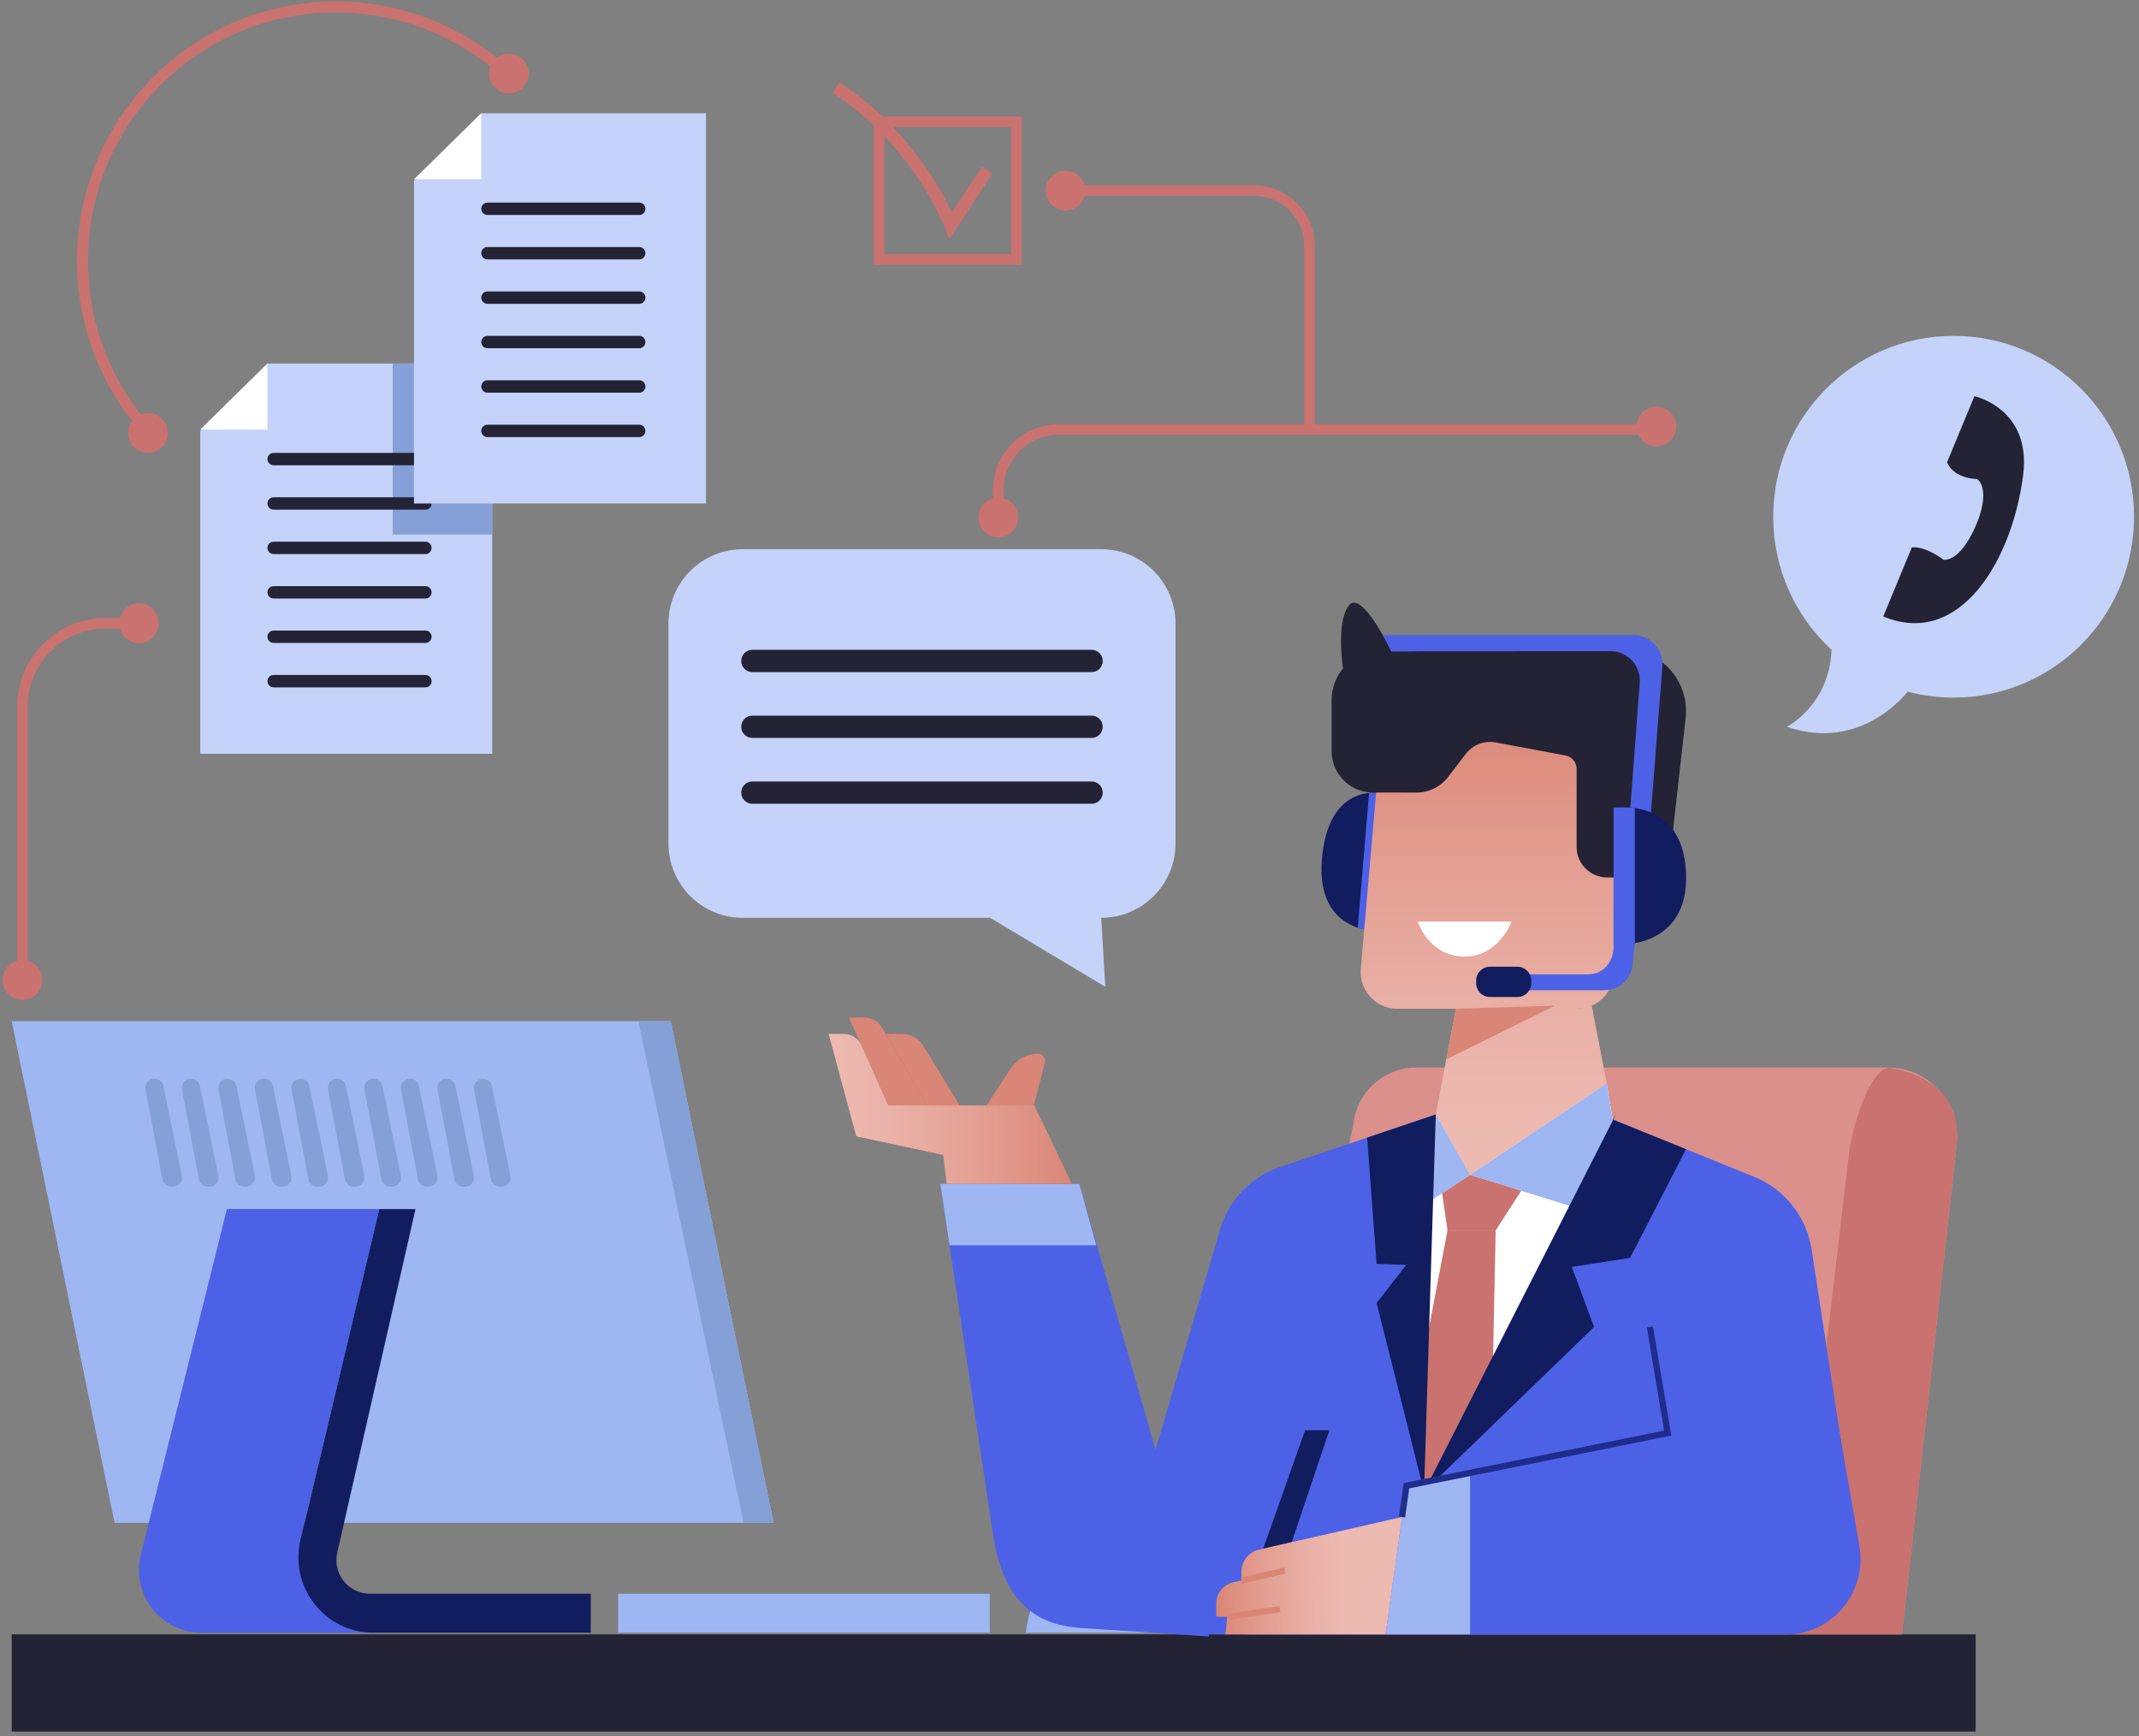 <svg width="377" height="306" viewBox="0 0 377 306" fill="none" xmlns="http://www.w3.org/2000/svg">
<rect x="0" y="0" width="377" height="306" fill="#808080" stroke="none"/>
<path d="M130.907 96.798H194.092C201.326 96.798 207.19 102.677 207.19 109.929V148.641C207.19 155.893 201.326 161.772 194.092 161.772L194.81 173.925L174.526 161.772H130.908C123.674 161.772 117.81 155.893 117.81 148.641V109.929C117.809 102.677 123.672 96.798 130.907 96.798Z" fill="#C5D2F9"/>
<path d="M132.602 118.458H192.396C193.48 118.458 194.358 117.58 194.358 116.498V116.493C194.358 115.41 193.48 114.532 192.396 114.532H132.602C131.518 114.532 130.64 115.411 130.64 116.493V116.498C130.641 117.581 131.519 118.458 132.602 118.458Z" fill="#232335"/>
<path d="M132.602 130.061H192.396C193.48 130.061 194.358 129.183 194.358 128.101V128.096C194.358 127.013 193.48 126.134 192.396 126.134H132.602C131.518 126.134 130.64 127.013 130.64 128.096V128.101C130.641 129.183 131.519 130.061 132.602 130.061Z" fill="#232335"/>
<path d="M132.602 141.665H192.396C193.48 141.665 194.358 140.787 194.358 139.704V139.699C194.358 138.616 193.48 137.739 192.396 137.739H132.602C131.518 137.739 130.64 138.617 130.64 139.699V139.704C130.641 140.787 131.519 141.665 132.602 141.665Z" fill="#232335"/>
<path d="M35.285 132.85H86.752V64.072H47.154C42.519 68.708 39.92 71.307 35.285 75.942V132.85Z" fill="#C5D2F9"/>
<path d="M69.208 64.072H86.752V94.212H69.208V64.072Z" fill="#85A0D6"/>
<path d="M47.139 64.072V75.703H35.285L47.139 64.072Z" fill="white"/>
<path d="M48.229 82.002H74.984C75.586 82.002 76.074 81.514 76.074 80.912V80.909C76.074 80.307 75.586 79.819 74.984 79.819H48.229C47.627 79.819 47.139 80.307 47.139 80.909V80.912C47.139 81.514 47.627 82.002 48.229 82.002Z" fill="#232335"/>
<path d="M48.229 89.831H74.984C75.586 89.831 76.074 89.343 76.074 88.741V88.738C76.074 88.136 75.586 87.648 74.984 87.648H48.229C47.627 87.648 47.139 88.136 47.139 88.738V88.741C47.139 89.343 47.627 89.831 48.229 89.831Z" fill="#232335"/>
<path d="M48.229 97.66H74.984C75.586 97.66 76.074 97.172 76.074 96.571V96.568C76.074 95.966 75.586 95.479 74.984 95.479H48.229C47.627 95.479 47.139 95.967 47.139 96.568V96.571C47.139 97.173 47.627 97.66 48.229 97.66Z" fill="#232335"/>
<path d="M48.229 105.49H74.984C75.586 105.49 76.074 105.002 76.074 104.4V104.397C76.074 103.795 75.586 103.307 74.984 103.307H48.229C47.627 103.307 47.139 103.795 47.139 104.397V104.4C47.139 105.002 47.627 105.49 48.229 105.49Z" fill="#232335"/>
<path d="M48.229 113.319H74.984C75.586 113.319 76.074 112.831 76.074 112.23V112.227C76.074 111.625 75.586 111.137 74.984 111.137H48.229C47.627 111.137 47.139 111.625 47.139 112.227V112.23C47.139 112.831 47.627 113.319 48.229 113.319Z" fill="#232335"/>
<path d="M48.229 121.148H74.984C75.586 121.148 76.074 120.66 76.074 120.059V120.056C76.074 119.454 75.586 118.966 74.984 118.966H48.229C47.627 118.966 47.139 119.454 47.139 120.056V120.059C47.139 120.661 47.627 121.148 48.229 121.148Z" fill="#232335"/>
<path d="M72.968 88.74H124.435V19.962H84.837C80.202 24.598 77.603 27.197 72.967 31.832V88.74H72.968Z" fill="#C5D2F9"/>
<path d="M84.822 19.962V31.593H72.968L84.822 19.962Z" fill="white"/>
<path d="M85.912 37.892H112.667C113.269 37.892 113.757 37.404 113.757 36.802V36.799C113.757 36.197 113.269 35.71 112.667 35.71H85.912C85.31 35.71 84.822 36.198 84.822 36.799V36.802C84.822 37.404 85.31 37.892 85.912 37.892Z" fill="#232335"/>
<path d="M85.912 45.722H112.667C113.269 45.722 113.757 45.234 113.757 44.632V44.629C113.757 44.027 113.269 43.539 112.667 43.539H85.912C85.31 43.539 84.822 44.027 84.822 44.629V44.632C84.822 45.234 85.31 45.722 85.912 45.722Z" fill="#232335"/>
<path d="M85.912 53.551H112.667C113.269 53.551 113.757 53.063 113.757 52.461V52.458C113.757 51.856 113.269 51.369 112.667 51.369H85.912C85.31 51.369 84.822 51.857 84.822 52.458V52.461C84.822 53.063 85.31 53.551 85.912 53.551Z" fill="#232335"/>
<path d="M85.912 61.38H112.667C113.269 61.38 113.757 60.892 113.757 60.29V60.287C113.757 59.685 113.269 59.198 112.667 59.198H85.912C85.31 59.198 84.822 59.686 84.822 60.287V60.29C84.822 60.893 85.31 61.38 85.912 61.38Z" fill="#232335"/>
<path d="M85.912 69.21H112.667C113.269 69.21 113.757 68.722 113.757 68.12V68.117C113.757 67.514 113.269 67.026 112.667 67.026H85.912C85.31 67.026 84.822 67.514 84.822 68.117V68.12C84.822 68.722 85.31 69.21 85.912 69.21Z" fill="#232335"/>
<path d="M85.912 77.039H112.667C113.269 77.039 113.757 76.551 113.757 75.949V75.946C113.757 75.344 113.269 74.857 112.667 74.857H85.912C85.31 74.857 84.822 75.345 84.822 75.946V75.949C84.822 76.551 85.31 77.039 85.912 77.039Z" fill="#232335"/>
<path d="M322.805 114.531C316.492 108.705 312.533 100.354 312.533 91.074C312.533 73.469 326.768 59.198 344.329 59.198C361.889 59.198 376.125 73.469 376.125 91.074C376.125 108.679 361.89 122.951 344.329 122.951C341.527 122.951 338.81 122.584 336.221 121.901V121.902C336.221 121.902 328.185 132.657 314.937 128.097C314.937 128.097 322.424 124.319 322.805 114.531Z" fill="#C5D2F9"/>
<path d="M343.165 81.492L347.992 69.827C347.992 69.827 358.093 71.982 356.578 83.761C354.654 98.731 345.461 114.285 331.925 108.656L336.956 96.498C336.956 96.498 338.92 96.019 342.549 98.654C342.549 98.654 345.009 99.227 347.699 93.812C350.389 88.397 349.697 85.18 348.434 84.43C348.434 84.43 344.451 84.436 343.165 81.492Z" fill="#232335"/>
<path d="M154.942 21.462H179.141V45.722H154.942V21.462Z" stroke="#C9726F" stroke-width="1.866" stroke-miterlimit="10"/>
<path d="M173.989 29.98L167.575 39.752C167.575 39.752 161.823 24.719 147.328 15.448" stroke="#C9726F" stroke-width="2.203" stroke-miterlimit="10"/>
<path d="M290.793 75.702H186.601C180.717 75.702 175.948 80.483 175.948 86.381V91.21" stroke="#C9726F" stroke-width="1.866" stroke-miterlimit="10"/>
<path d="M288.438 75.171C288.438 77.109 290.005 78.68 291.938 78.68C293.871 78.68 295.437 77.11 295.437 75.171C295.437 73.234 293.871 71.662 291.938 71.662C290.006 71.662 288.438 73.234 288.438 75.171Z" fill="#C9726F"/>
<path d="M175.948 94.719C174.016 94.719 172.449 93.148 172.449 91.21C172.449 89.272 174.016 87.701 175.948 87.701C177.881 87.701 179.448 89.272 179.448 91.21C179.448 93.148 177.881 94.719 175.948 94.719Z" fill="#C9726F"/>
<path d="M186.447 33.592H221.042C226.429 33.592 230.796 37.97 230.796 43.371V75.702" stroke="#C9726F" stroke-width="1.866" stroke-miterlimit="10"/>
<path d="M184.292 33.591C184.292 35.529 185.859 37.1 187.792 37.1C189.724 37.1 191.291 35.529 191.291 33.591C191.291 31.654 189.724 30.082 187.792 30.082C185.859 30.083 184.292 31.654 184.292 33.591Z" fill="#C9726F"/>
<path d="M24.485 109.836H18.657C10.537 109.836 3.953 116.436 3.953 124.577V172.738" stroke="#C9726F" stroke-width="1.866" stroke-miterlimit="10"/>
<path d="M20.985 109.836C20.985 111.774 22.552 113.345 24.485 113.345C26.417 113.345 27.984 111.775 27.984 109.836C27.984 107.899 26.417 106.327 24.485 106.327C22.553 106.327 20.985 107.899 20.985 109.836Z" fill="#C9726F"/>
<path d="M0.453 172.737C0.453 174.674 2.02 176.246 3.952 176.246C5.885 176.246 7.452 174.675 7.452 172.737C7.452 170.799 5.885 169.228 3.952 169.228C2.02 169.228 0.453 170.799 0.453 172.737Z" fill="#C9726F"/>
<path d="M89.683 13.269C81.702 5.79 70.982 1.212 59.195 1.212C34.53 1.212 14.536 21.257 14.536 45.984C14.536 57.687 19.015 68.343 26.348 76.319" stroke="#C9726F" stroke-width="1.932" stroke-miterlimit="10"/>
<path d="M86.183 12.949C86.183 14.887 87.75 16.458 89.683 16.458C91.615 16.458 93.182 14.888 93.182 12.949C93.182 11.011 91.615 9.44 89.683 9.44C87.751 9.441 86.183 11.012 86.183 12.949Z" fill="#C9726F"/>
<path d="M22.589 76.316C22.589 78.254 24.156 79.825 26.088 79.825C28.021 79.825 29.588 78.254 29.588 76.316C29.588 74.379 28.021 72.808 26.088 72.808C24.157 72.808 22.589 74.378 22.589 76.316Z" fill="#C9726F"/>
<path d="M20.192 268.399H136.353L118.224 179.998H2.063L20.192 268.399Z" fill="#9EB6F2"/>
<path d="M66.858 213.096H39.992L24.819 274.025C23.08 281.008 28.348 287.77 35.527 287.77H65.841L53.517 269.085L66.858 213.096Z" fill="#4D61E6"/>
<path d="M66.858 213.096L52.962 271.411C50.974 279.755 57.284 287.77 65.841 287.77H104.123V280.894H65.197C61.406 280.894 58.597 277.363 59.44 273.657L73.236 213.096H66.858Z" fill="#121D5F"/>
<path d="M118.224 179.998H112.516L131.059 268.399H136.353L118.224 179.998Z" fill="#85A0D6"/>
<path d="M85.125 190.113C84.117 190.113 83.358 191.032 83.545 192.024L86.522 207.844C86.665 208.605 87.329 209.157 88.102 209.157H88.379C89.398 209.157 90.159 208.22 89.953 207.22L86.698 191.4C86.546 190.651 85.888 190.113 85.125 190.113Z" fill="#85A0D6"/>
<path d="M78.692 190.113C77.684 190.113 76.925 191.032 77.112 192.024L80.088 207.844C80.231 208.605 80.896 209.157 81.668 209.157H81.947C82.965 209.157 83.727 208.22 83.521 207.22L80.266 191.4C80.112 190.651 79.454 190.113 78.692 190.113Z" fill="#85A0D6"/>
<path d="M72.258 190.113C71.25 190.113 70.491 191.032 70.678 192.024L73.654 207.844C73.798 208.605 74.462 209.157 75.234 209.157H75.513C76.531 209.157 77.293 208.22 77.088 207.22L73.833 191.4C73.678 190.651 73.021 190.113 72.258 190.113Z" fill="#85A0D6"/>
<path d="M65.825 190.113C64.817 190.113 64.058 191.032 64.245 192.024L67.222 207.844C67.365 208.605 68.029 209.157 68.802 209.157H69.079C70.098 209.157 70.86 208.22 70.655 207.22L67.4 191.4C67.246 190.651 66.587 190.113 65.825 190.113Z" fill="#85A0D6"/>
<path d="M59.391 190.113C58.383 190.113 57.624 191.032 57.811 192.024L60.788 207.844C60.931 208.605 61.595 209.157 62.367 209.157H62.645C63.664 209.157 64.426 208.22 64.22 207.22L60.965 191.4C60.812 190.651 60.154 190.113 59.391 190.113Z" fill="#85A0D6"/>
<path d="M52.958 190.113C51.95 190.113 51.191 191.032 51.378 192.024L54.354 207.844C54.498 208.605 55.162 209.157 55.934 209.157H56.212C57.231 209.157 57.993 208.22 57.788 207.22L54.533 191.4C54.378 190.651 53.721 190.113 52.958 190.113Z" fill="#85A0D6"/>
<path d="M46.525 190.113C45.517 190.113 44.758 191.032 44.945 192.024L47.921 207.844C48.065 208.605 48.729 209.157 49.501 209.157H49.779C50.798 209.157 51.56 208.22 51.354 207.22L48.099 191.4C47.944 190.651 47.287 190.113 46.525 190.113Z" fill="#85A0D6"/>
<path d="M40.09 190.113C39.083 190.113 38.324 191.032 38.511 192.024L41.487 207.844C41.63 208.605 42.295 209.157 43.067 209.157H43.344C44.363 209.157 45.125 208.22 44.92 207.22L41.665 191.4C41.511 190.651 40.854 190.113 40.09 190.113Z" fill="#85A0D6"/>
<path d="M33.657 190.113C32.65 190.113 31.891 191.032 32.078 192.024L35.054 207.844C35.197 208.605 35.862 209.157 36.634 209.157H36.911C37.929 209.157 38.692 208.22 38.487 207.22L35.232 191.4C35.078 190.651 34.42 190.113 33.657 190.113Z" fill="#85A0D6"/>
<path d="M27.224 190.113C26.216 190.113 25.457 191.032 25.643 192.024L28.62 207.844C28.764 208.605 29.428 209.157 30.2 209.157H30.477C31.496 209.157 32.258 208.22 32.052 207.22L28.797 191.4C28.644 190.651 27.987 190.113 27.224 190.113Z" fill="#85A0D6"/>
<path d="M108.942 280.893H174.445V287.769H108.942V280.893Z" fill="#9EB6F2"/>
<path d="M210.903 287.77H180.825C180.825 287.77 181.607 275.47 191.903 275.47C202.198 275.47 210.842 278.985 210.903 287.77Z" fill="#9EB6F2"/>
<path d="M2.063 288.063H348.215V305.181H2.063V288.063Z" fill="#232335"/>
<path d="M219.705 288.063H335.223L344.869 201.764C345.68 194.508 340.016 188.157 332.731 188.157H249.622C243.936 188.157 239.158 192.441 238.525 198.106L219.705 288.063Z" fill="#DB908C"/>
<path d="M332.731 188.157C332.731 188.157 346.253 189.372 344.869 201.764C343.484 214.158 335.223 288.063 335.223 288.063H315.922L326.005 202.363C326.005 202.363 328.224 189.774 332.731 188.157Z" fill="#C9726F"/>
<path d="M284.235 197.316L309.18 207.417C314.572 209.6 318.419 214.471 319.301 220.234L327.441 273.383C328.623 281.103 322.666 288.063 314.875 288.063H213.4C203.777 288.063 196.856 278.793 199.568 269.538L215.049 216.687C216.566 211.508 220.511 207.398 225.614 205.678L253.055 196.432L259.109 207.09L284.235 197.316Z" fill="#4D61E6"/>
<path d="M190.245 208.654H165.725L174.995 270.334C176.784 282.208 182.379 286.397 190.575 286.94L213.084 288.43L190.245 208.654Z" fill="#4D61E6"/>
<path d="M193.213 219.485H167.354L165.726 208.654H190.245L193.213 219.485Z" fill="#9EB6F2"/>
<path d="M188.914 208.654L182.302 194.821H156.589L151.877 184.27C151.309 183.027 150.072 182.23 148.708 182.23H146.045L150.919 200.278L166.237 203.568L166.833 208.653H188.914V208.654Z" fill="url(#paint0_linear_0_2969)"/>
<path d="M163.452 194.819L155.464 181.145C154.805 180.024 153.603 179.337 152.305 179.337H149.626L156.588 194.819H163.452Z" fill="#DA8676"/>
<path d="M156.122 182.229H158.979C160.521 182.229 161.951 183.034 162.753 184.354L169.119 194.819H163.452L156.122 182.229Z" fill="#DA8676"/>
<path d="M173.894 194.82L178.189 188.286C179.223 186.685 180.997 185.719 182.899 185.719C183.744 185.719 184.364 186.515 184.157 187.337L182.207 194.82H173.894Z" fill="#DA8676"/>
<path d="M256.599 177.791L253.056 196.431L259.11 207.089L283.179 190.954L280.549 177.246C280.549 177.246 278.662 177.791 277.967 177.791C277.271 177.791 256.599 177.791 256.599 177.791Z" fill="url(#paint1_linear_0_2969)"/>
<path d="M283.178 190.955L284.792 200.669L250.988 262.897L250.587 203.046L253.056 196.432L259.109 207.09L283.178 190.955Z" fill="white"/>
<path d="M283.178 190.954L287.312 215.824L259.109 207.09L283.178 190.954Z" fill="#9EB6F2"/>
<path d="M253.056 196.431L259.109 207.089L245.82 215.823L253.056 196.431Z" fill="#9EB6F2"/>
<path d="M259.109 207.09L268.116 209.879L263.613 216.859H255.123L254.177 210.331L259.109 207.09Z" fill="#C9726F"/>
<path d="M263.613 216.859L263.123 240.559L250.988 262.897L250.587 240.692L255.123 216.859H263.613Z" fill="#C9726F"/>
<path d="M284.235 197.316L297.16 202.55L287.312 221.698L277.035 223.294L280.957 233.884L250.988 262.898L284.792 196.432" fill="#121D5F"/>
<path d="M253.056 196.432L250.988 262.898L242.629 229.665L247.842 222.939L242.629 222.762L240.957 200.509L253.056 196.432Z" fill="#121D5F"/>
<path d="M244.327 139.954L242.286 164.017C242.286 164.017 231.353 164.284 233.095 150.358C234.748 137.134 244.327 139.954 244.327 139.954Z" fill="#121D5F"/>
<path d="M241.309 139.75C241.309 139.75 243.139 139.67 244.327 139.954L242.286 164.017C242.286 164.017 240.656 164.057 239.296 163.496L241.309 139.75Z" fill="#4D61E6"/>
<path d="M277.966 122.952H249.901C246.563 122.952 243.78 125.51 243.49 128.843L239.844 170.781C239.516 174.551 242.48 177.792 246.254 177.792H277.965C281.519 177.792 284.4 174.903 284.4 171.341V129.403C284.401 125.84 281.52 122.952 277.966 122.952Z" fill="url(#paint2_linear_0_2969)"/>
<path d="M277.879 149.263V135.522C277.879 134.359 277.052 133.362 275.912 133.15L263.602 130.852C261.611 130.48 259.58 131.262 258.346 132.873L255.243 136.925C253.859 138.733 251.69 139.763 249.417 139.69L241.746 139.677C237.818 139.551 234.697 136.321 234.697 132.381V123.363C234.697 121.401 235.362 119.499 236.585 117.967L236.704 117.818C236.704 117.818 235.45 109.768 237.708 106.749C239.967 103.73 245.236 114.799 245.236 114.799L286.246 114.399C292.756 114.399 297.818 120.076 297.091 126.563L294.444 150.149C294.156 152.711 291.994 154.649 289.422 154.649H283.251C280.284 154.647 277.879 152.237 277.879 149.263Z" fill="#232335"/>
<path d="M290.781 145.722L292.997 117.486C293.233 114.485 290.868 111.919 287.865 111.919H243.718L245.236 114.797L283.87 114.774C286.865 114.774 289.228 117.328 289.004 120.323L287.16 144.895L290.781 145.722Z" fill="#4D61E6"/>
<path d="M284.401 142.359V166.509C284.401 166.509 297.851 167.703 297.16 153.679C296.504 140.363 284.401 142.359 284.401 142.359Z" fill="#121D5F"/>
<path d="M288.141 142.412C288.141 142.412 285.895 142.177 284.401 142.359V166.508C284.401 166.508 286.407 166.685 288.141 166.243V142.412Z" fill="#4D61E6"/>
<path d="M288.141 166.243L287.711 170.137C287.434 172.64 285.323 174.535 282.812 174.535H265.928V171.727H279.912C282.457 171.727 284.163 169.785 284.401 167.247V166.508L288.141 166.243Z" fill="#4D61E6"/>
<path d="M262.608 175.722H267.445C268.791 175.722 269.882 174.631 269.882 173.285V172.825C269.882 171.479 268.791 170.388 267.445 170.388H262.608C261.262 170.388 260.172 171.479 260.172 172.825V173.285C260.172 174.631 261.263 175.722 262.608 175.722Z" fill="#121D5F"/>
<path d="M266.398 162.436H249.885C249.885 162.436 251.824 168.592 258.142 168.592C264.211 168.591 266.398 162.436 266.398 162.436Z" fill="white"/>
<path d="M256.599 177.79L274.074 177.247L254.903 186.711L256.599 177.79Z" fill="#DA8676"/>
<path d="M227.665 271.809L234.303 252.092H230.02L222.638 272.956L227.665 271.809Z" fill="#121D5F"/>
<path d="M247.887 261.862L244.196 288.064H314.693C322.907 288.064 329.135 280.635 327.722 272.523L323.221 246.68L247.887 261.862Z" fill="#4D61E6"/>
<path d="M259.109 259.599V288.063H244.196L247.887 261.861L259.109 259.599Z" fill="#9EB6F2"/>
<path d="M290.793 233.884L293.936 252.582L247.887 261.861L247.111 267.372" stroke="#1E2D8B" stroke-width="1.102" stroke-miterlimit="10"/>
<path d="M247.111 267.372L221.912 273.122C220.091 273.537 218.799 275.16 218.799 277.032V278.589L217.444 278.861C215.656 279.219 214.369 280.793 214.369 282.621V284.954H216.289L215.993 288.063H244.196L247.111 267.372Z" fill="url(#paint3_linear_0_2969)"/>
<path d="M226.477 276.813L218.799 278.59" stroke="#DA8676" stroke-width="1.102" stroke-miterlimit="10"/>
<path d="M225.591 283.623L216.289 284.955" stroke="#DA8676" stroke-width="1.102" stroke-miterlimit="10"/>
<defs>
<linearGradient id="paint0_linear_0_2969" x1="188.914" y1="195.441" x2="146.045" y2="195.441" gradientUnits="userSpaceOnUse">
<stop stop-color="#DA8676"/>
<stop offset="0.357" stop-color="#E39E91"/>
<stop offset="0.753" stop-color="#EAB2A8"/>
<stop offset="1" stop-color="#EDBAB1"/>
</linearGradient>
<linearGradient id="paint1_linear_0_2969" x1="268.117" y1="124.825" x2="268.117" y2="199.907" gradientUnits="userSpaceOnUse">
<stop stop-color="#DA8676"/>
<stop offset="0.357" stop-color="#E39E91"/>
<stop offset="0.753" stop-color="#EAB2A8"/>
<stop offset="1" stop-color="#EDBAB1"/>
</linearGradient>
<linearGradient id="paint2_linear_0_2969" x1="262.11" y1="124.825" x2="262.11" y2="199.907" gradientUnits="userSpaceOnUse">
<stop stop-color="#DA8676"/>
<stop offset="0.357" stop-color="#E39E91"/>
<stop offset="0.753" stop-color="#EAB2A8"/>
<stop offset="1" stop-color="#EDBAB1"/>
</linearGradient>
<linearGradient id="paint3_linear_0_2969" x1="214.345" y1="278.903" x2="237.29" y2="278.034" gradientUnits="userSpaceOnUse">
<stop stop-color="#DA8676"/>
<stop offset="0.357" stop-color="#E39E91"/>
<stop offset="0.753" stop-color="#EAB2A8"/>
<stop offset="1" stop-color="#EDBAB1"/>
</linearGradient>
</defs>
</svg>
